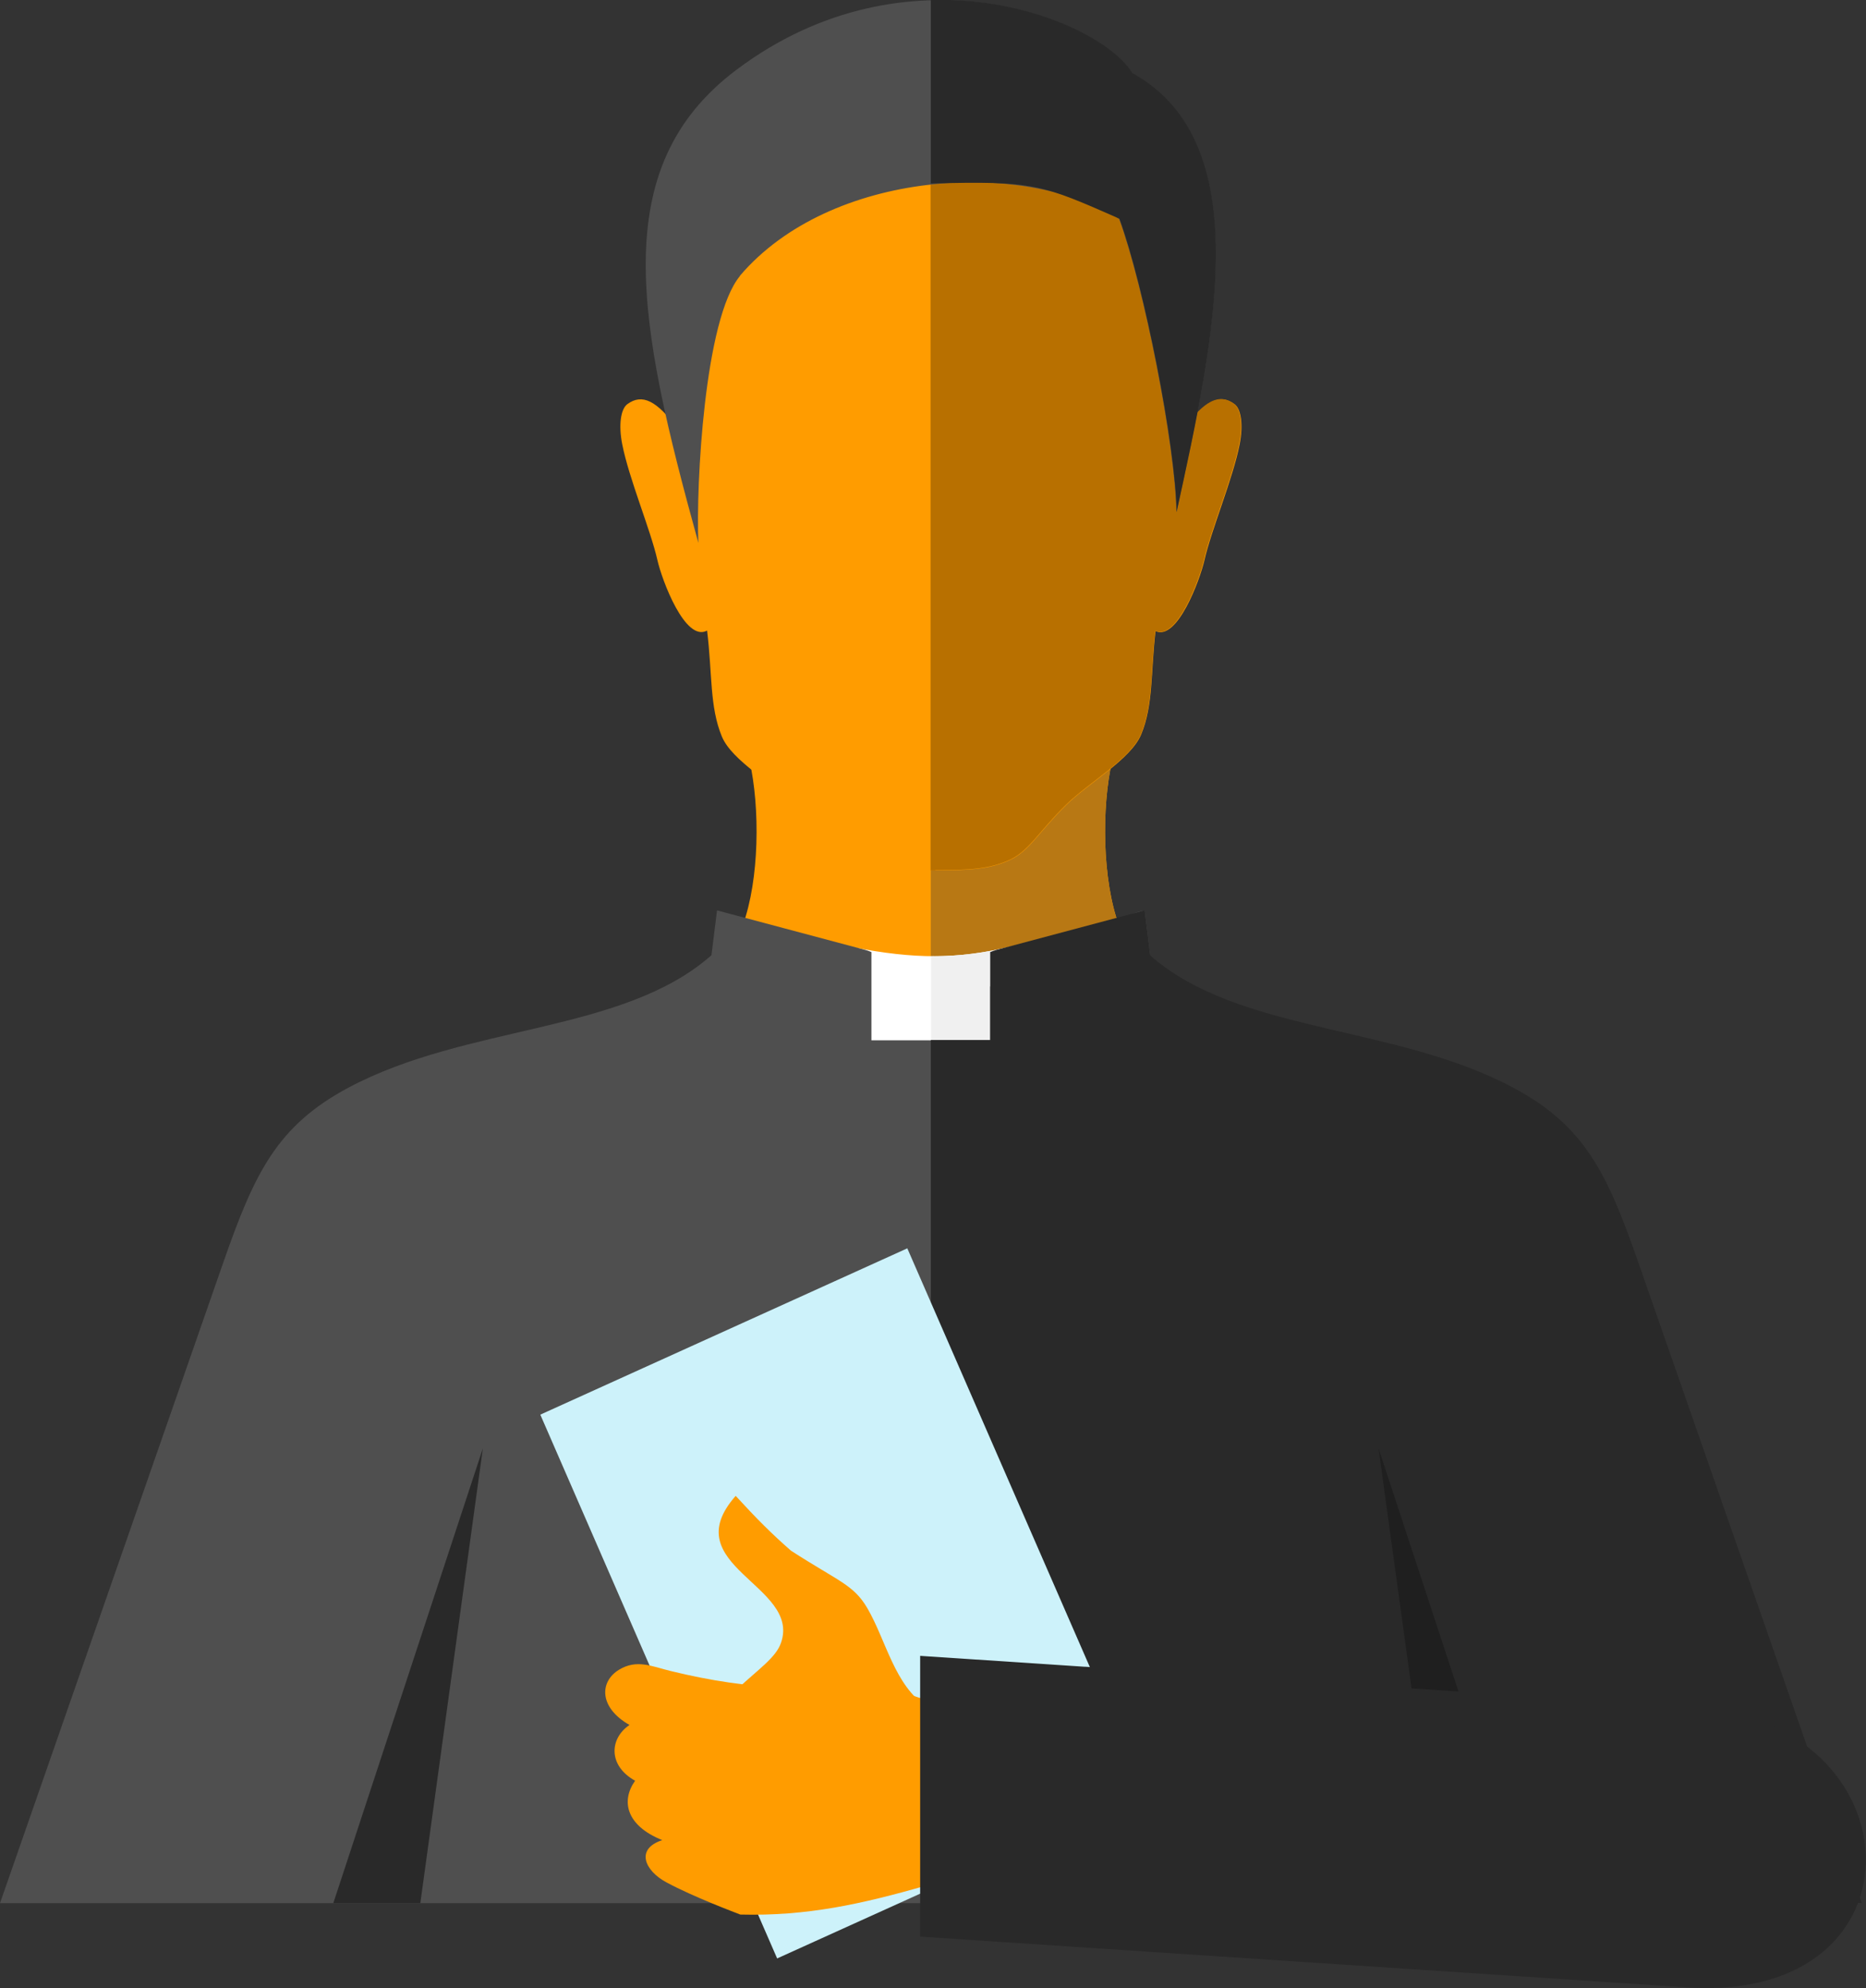 <?xml version="1.0" encoding="UTF-8"?>
<svg id="Layer_1" data-name="Layer 1" xmlns="http://www.w3.org/2000/svg" viewBox="0 0 76.98 82">
  <rect x="0" y="0" width="76.98" height="82" fill="#333333" stroke="none"/>
  <defs>
    <style>
      .cls-1 {
        fill: #292929;
      }

      .cls-1, .cls-2, .cls-3, .cls-4, .cls-5, .cls-6, .cls-7, .cls-8, .cls-9 {
        fill-rule: evenodd;
      }

      .cls-2 {
        fill: #4f4f4f;
      }

      .cls-3 {
        fill: #1f1f1f;
      }

      .cls-4 {
        fill: #cdf2fa;
      }

      .cls-5 {
        fill: #b87000;
      }

      .cls-6 {
        fill: #b87814;
      }

      .cls-7 {
        fill: #f0f0f0;
      }

      .cls-8 {
        fill: #fff;
      }

      .cls-9 {
        fill: #ff9c00;
      }
    </style>
  </defs>
  <path class="cls-9" d="m38.4,62.46h-14.53c-4.76-1.94-9.04-4.79-12.63-8.35.22-14.08,15.75-5.9,19.4-15.94.69-1.89.72-4.85.28-6.8l7.48.14,7.48-.14c-.44,1.95-.41,4.91.28,6.8,3.66,10.05,19.18,1.86,19.4,15.94-3.59,3.56-7.88,6.41-12.63,8.35h-14.53Z"/>
  <path class="cls-6" d="m38.4,62.46h14.53c4.76-1.94,9.04-4.79,12.63-8.35-.22-14.08-15.75-5.9-19.4-15.94-.69-1.89-.72-4.85-.28-6.8l-7.48.14v30.95Z"/>
  <path class="cls-9" d="m38.6,35.9s-.09,0-.13,0c-1.57.01-2.35-.02-3.21-.38-.82-.35-1.23-1.16-2.36-2.25-.97-.93-2.7-1.88-3.12-2.89-.51-1.23-.39-2.58-.61-4.37-.9.49-1.86-2.07-2.05-2.91-.28-1.24-1.17-3.35-1.45-4.77-.16-.81-.06-1.46.21-1.66.6-.44,1.21-.18,2.12,1.08-.05-1.79-.08-3.3.15-4.6,1.24-7.09,18.57-11.07,20.52-.03.23,1.3.21,2.82.16,4.61.9-1.24,1.51-1.5,2.1-1.06.27.2.37.85.21,1.66-.28,1.42-1.17,3.53-1.45,4.77-.19.83-1.13,3.35-2.02,2.93-.2,1.74-.09,3.05-.59,4.26-.42,1.02-2.14,1.98-3.1,2.92-1.13,1.11-1.53,1.92-2.35,2.28-.82.36-1.57.41-3.03.41Z"/>
  <path class="cls-5" d="m38.59,35.9s-.09,0-.13,0h-.07s0-29.6,0-29.6c4.65-.41,9.31,1.39,10.26,6.81.23,1.3.21,2.82.16,4.61.89-1.24,1.51-1.5,2.1-1.06.27.2.37.85.21,1.66-.28,1.42-1.17,3.53-1.45,4.77-.19.83-1.13,3.35-2.01,2.93-.2,1.74-.09,3.05-.59,4.26-.42,1.02-2.14,1.98-3.1,2.92-1.13,1.11-1.53,1.92-2.35,2.28-.82.36-1.58.41-3.03.41Z"/>
  <path class="cls-2" d="m30.53,11.38c-1.47,1.76-1.82,8.62-1.72,11.01-2.49-9.02-3.82-15.46,1.57-19.51,7.08-5.32,15.04-2.03,16.32.14,5.2,2.87,3.39,10.96,1.83,18.11-.04-2.75-1.34-9.32-2.36-12.1-3.96-2.49-11.92-2.03-15.65,2.35Z"/>
  <path class="cls-1" d="m38.4,0c4.13-.12,7.51,1.66,8.31,3.01,5.2,2.87,3.39,10.96,1.83,18.11-.04-2.75-1.34-9.32-2.36-12.1-3.19-1.4-3.5-1.57-7.78-1.45V0Z"/>
  <path class="cls-8" d="m35.23,39.08c2.47.47,4.24.51,6.57-.06l-.16,4.43s-3.07,2.03-3.22,2.03-3.01-1.87-3.01-1.87l-.17-4.53Z"/>
  <path class="cls-7" d="m38.4,39.44c1.1.01,2.17-.12,3.4-.42l-.16,4.43s-3.07,2.03-3.22,2.03h-.01v-6.05Z"/>
  <path class="cls-2" d="m35.95,39.27c-.07-.03-.14-.05-.22-.08l-6.15-1.64-.23,1.85c-3.65,3.23-10.07,2.84-14.99,5.47-2.93,1.57-3.86,3.51-5.14,7.18L0,78.5h66.48c-.14-8.87,1.83-26.44-.68-30.11-4.6-6.75-13.62-4.79-18.35-8.98l-.23-1.85c-1.08.06-5.07,3.04-6.15,3.1-.08,0-.15.02-.22.03v2.22h-4.9v-3.63Z"/>
  <path class="cls-1" d="m40.85,39.27c.07-.03.14-.05.22-.08l6.15-1.64.23,1.85c3.65,3.23,10.07,2.84,14.99,5.47,2.93,1.57,3.86,3.51,5.14,7.18l9.22,26.44h-38.4v-35.59h2.45v-3.63Z"/>
  <g>
    <polygon class="cls-1" points="19.92 59.74 13.75 78.5 17.34 78.5 19.92 59.74"/>
    <polygon class="cls-3" points="56.87 59.74 63.04 78.5 59.45 78.5 56.87 59.74"/>
  </g>
  <polygon class="cls-4" points="22.29 58.35 37.43 51.49 47.21 73.92 32.06 80.78 22.29 58.35"/>
  <g>
    <path class="cls-9" d="m38.24,70.13l-1.35-.44c-3.6-.04-5.73.09-9.24-.77-.77-.19-1.38-.49-2.11-.05-.81.49-.84,1.56.43,2.28-.82.55-.9,1.67.23,2.3-.58.82-.39,1.84,1.12,2.45-1.13.37-.71,1.27.17,1.74,1.11.6,2.85,1.25,3.05,1.33,2.78.07,5.01-.44,7.62-1.18l1.2-5.52-1.12-2.14Z"/>
    <path class="cls-9" d="m38.24,70.4c-1.34-.88-1.68-2.73-2.46-4.07-.57-.97-1.17-1.09-3.15-2.37-.79-.69-1.42-1.32-2.28-2.26-2.54,2.88,2.7,3.68,1.87,6.06-.21.61-.91,1.07-1.81,1.91l1.83,1.45,6-.71Z"/>
  </g>
  <path class="cls-1" d="m37.97,68.3l31.87,2.11c9.27.55,9.8,12.16-.15,11.57l-31.73-2.1v-11.58Z"/>
</svg>